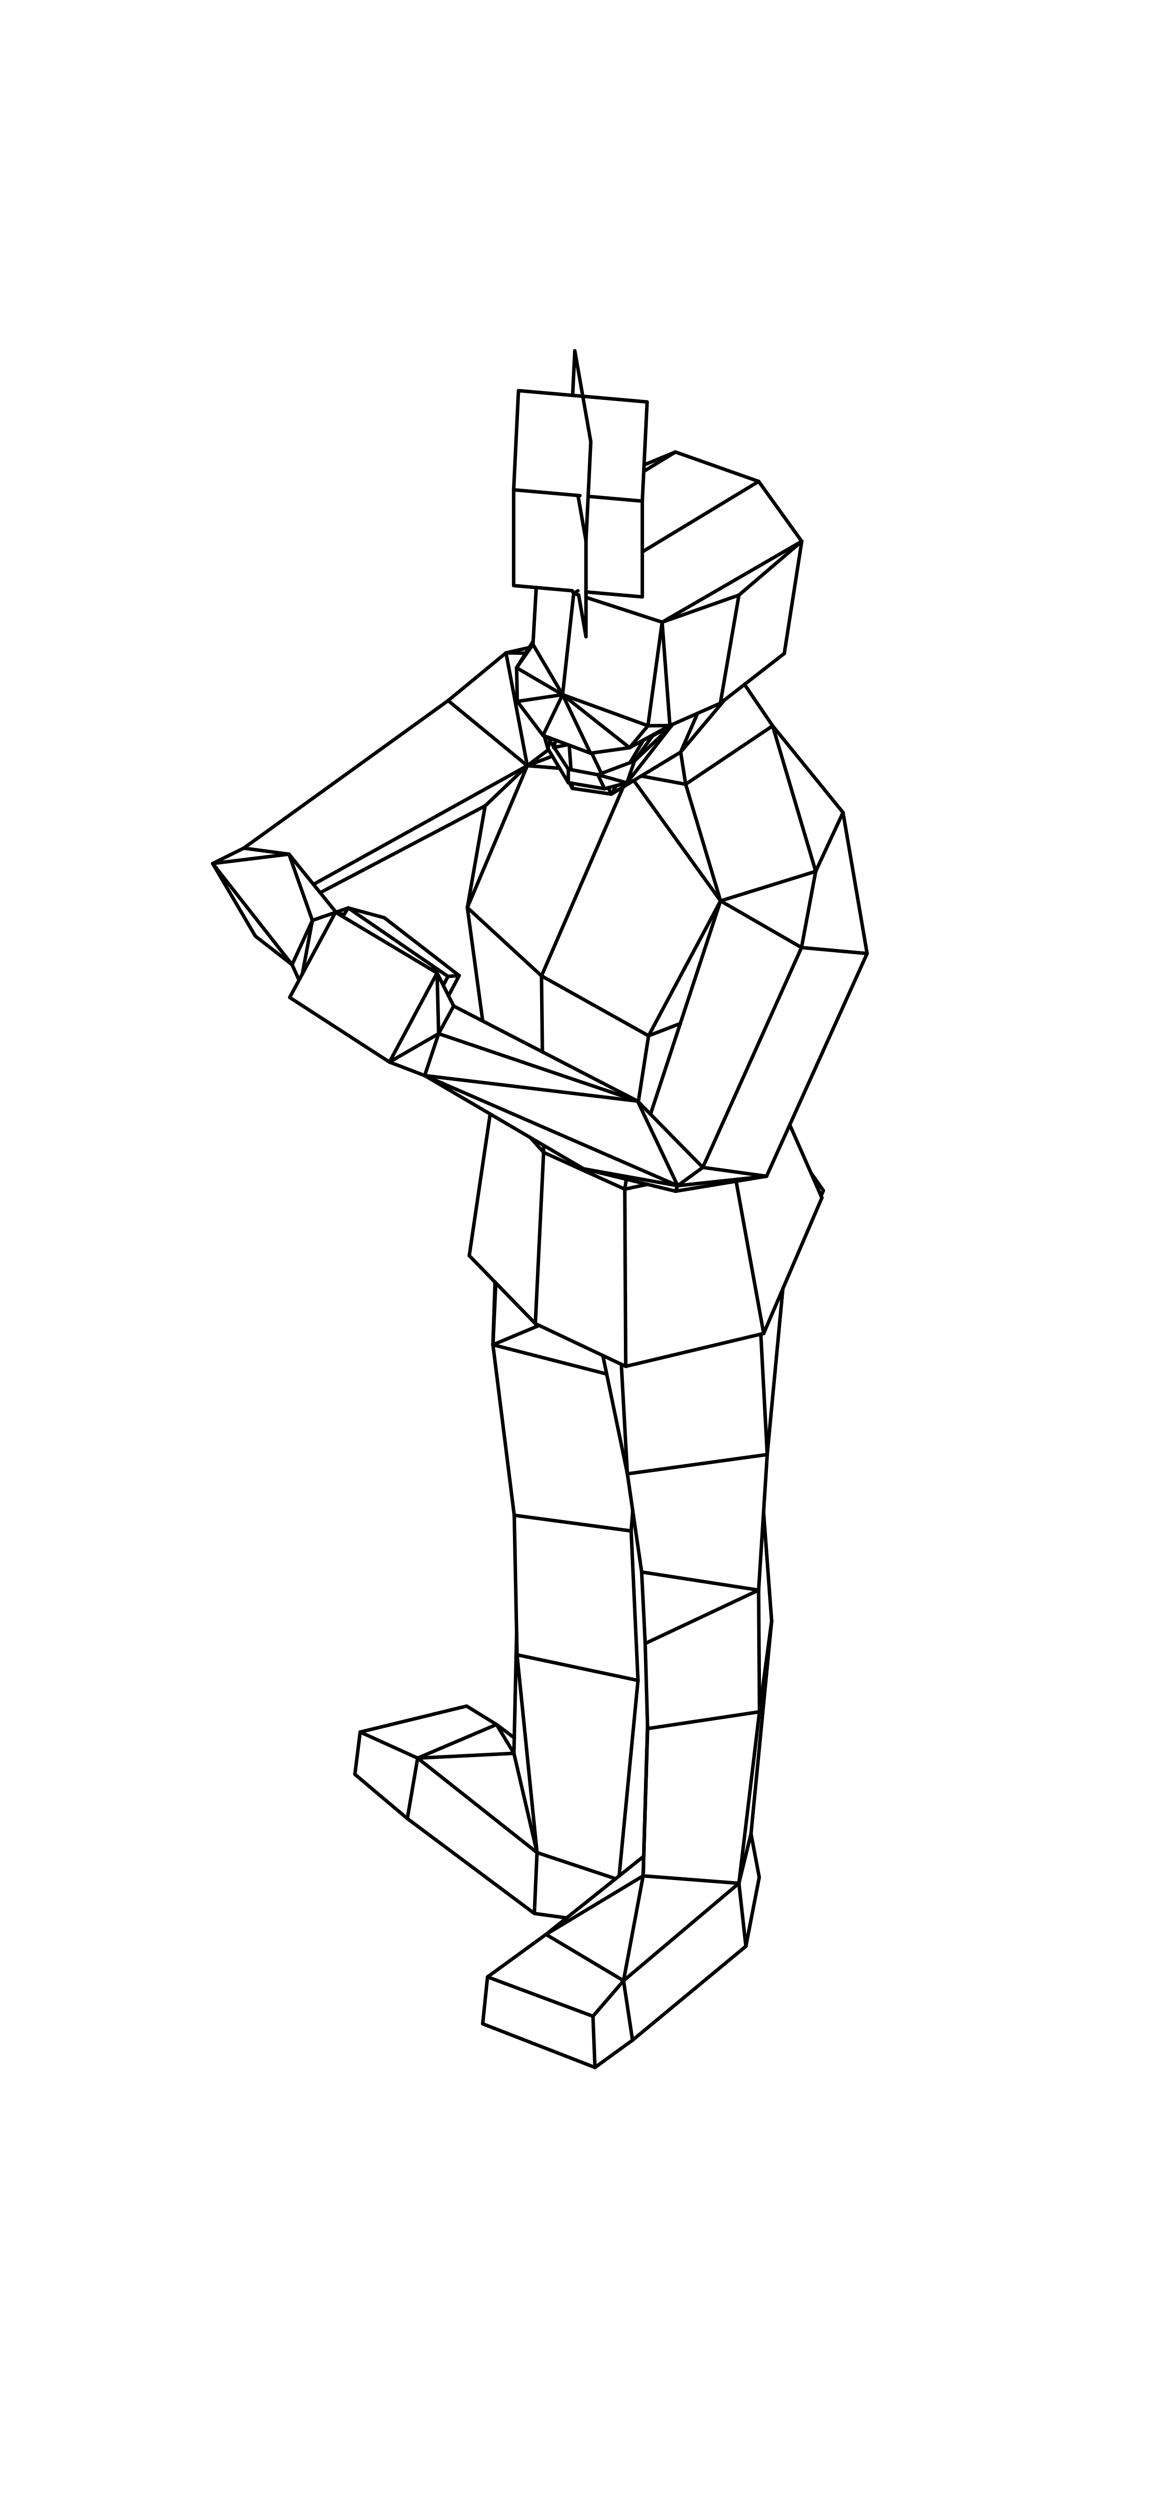 <?xml version='1.0' encoding='ascii'?>
<svg xmlns="http://www.w3.org/2000/svg" version="1.1" width="1001" height="2138">
    <g id="View Layer_LineSet" xmlns:inkscape="http://www.inkscape.org/namespaces/inkscape" inkscape:groupmode="lineset" inkscape:label="View Layer_LineSet">
        <g xmlns:inkscape="http://www.inkscape.org/namespaces/inkscape" inkscape:groupmode="layer" id="strokes" inkscape:label="strokes">
            <path fill="none" stroke-width="3.0" stroke-linecap="round" stroke-opacity="1.0" stroke="rgb(0, 0, 0)" stroke-linejoin="round" d=" M 522.997, 679.183 527.320, 671.918 " />
            <path fill="none" stroke-width="3.0" stroke-linecap="round" stroke-opacity="1.0" stroke="rgb(0, 0, 0)" stroke-linejoin="round" d=" M 550.389, 633.151 550.156, 633.154 " />
            <path fill="none" stroke-width="3.0" stroke-linecap="round" stroke-opacity="1.0" stroke="rgb(0, 0, 0)" stroke-linejoin="round" d=" M 475.395, 633.016 474.199, 637.377 473.810, 638.797 473.686, 639.249 474.058, 639.177 474.414, 639.109 476.657, 638.675 485.794, 636.911 " />
            <path fill="none" stroke-width="3.0" stroke-linecap="round" stroke-opacity="1.0" stroke="rgb(0, 0, 0)" stroke-linejoin="round" d=" M 489.676, 674.273 489.362, 669.918 " />
            <path fill="none" stroke-width="3.0" stroke-linecap="round" stroke-opacity="1.0" stroke="rgb(0, 0, 0)" stroke-linejoin="round" d=" M 421.737, 1150.127 431.423, 1152.616 441.108, 1155.104 450.794, 1157.592 460.479, 1160.081 470.165, 1162.569 479.850, 1165.057 489.536, 1167.545 499.221, 1170.034 508.907, 1172.522 519.045, 1175.127 " />
            <path fill="none" stroke-width="3.0" stroke-linecap="round" stroke-opacity="1.0" stroke="rgb(0, 0, 0)" stroke-linejoin="round" d=" M 515.768, 1159.335 517.800, 1169.127 519.045, 1175.127 521.077, 1184.918 523.110, 1194.709 525.142, 1204.501 527.174, 1214.292 529.206, 1224.083 531.238, 1233.875 533.357, 1244.087 533.920, 1246.800 535.952, 1256.591 536.764, 1260.504 537.019, 1262.257 537.953, 1268.675 539.392, 1278.571 540.831, 1288.467 541.358, 1292.089 542.797, 1301.985 544.236, 1311.881 545.675, 1321.776 547.115, 1331.672 548.554, 1341.568 548.975, 1344.469 549.469, 1354.456 549.963, 1364.444 550.457, 1374.432 550.951, 1384.420 551.444, 1394.408 551.938, 1404.395 551.997, 1405.595 552.283, 1415.591 552.568, 1425.587 552.853, 1435.583 553.138, 1445.579 553.423, 1455.575 553.708, 1465.570 553.999, 1475.799 554.073, 1478.381 " />
            <path fill="none" stroke-width="3.0" stroke-linecap="round" stroke-opacity="1.0" stroke="rgb(0, 0, 0)" stroke-linejoin="round" d=" M 541.155, 1744.878 539.663, 1734.990 538.171, 1725.102 536.679, 1715.214 535.186, 1705.326 533.694, 1695.438 533.478, 1694.007 " />
            <path fill="none" stroke-width="3.0" stroke-linecap="round" stroke-opacity="1.0" stroke="rgb(0, 0, 0)" stroke-linejoin="round" d=" M 533.478, 1694.007 526.954, 1701.586 520.430, 1709.165 513.906, 1716.743 507.302, 1724.415 " />
            <path fill="none" stroke-width="3.0" stroke-linecap="round" stroke-opacity="1.0" stroke="rgb(0, 0, 0)" stroke-linejoin="round" d=" M 417.104, 1690.785 426.474, 1694.279 435.844, 1697.772 445.214, 1701.266 454.584, 1704.759 463.954, 1708.253 473.324, 1711.746 482.693, 1715.240 492.063, 1718.733 501.433, 1722.227 507.302, 1724.415 507.696, 1734.407 508.090, 1744.400 508.483, 1754.392 508.877, 1764.384 509.027, 1768.185 " />
            <path fill="none" stroke-width="3.0" stroke-linecap="round" stroke-opacity="1.0" stroke="rgb(0, 0, 0)" stroke-linejoin="round" d=" M 550.727, 1587.608 542.915, 1593.851 535.103, 1600.094 529.713, 1604.403 529.257, 1604.767 529.015, 1604.960 529.005, 1604.968 526.713, 1606.800 518.901, 1613.044 511.090, 1619.287 503.278, 1625.530 495.466, 1631.774 487.655, 1638.017 484.795, 1640.302 476.983, 1646.546 469.172, 1652.789 467.135, 1654.417 459.047, 1660.296 450.958, 1666.176 442.869, 1672.056 434.780, 1677.936 426.692, 1683.816 418.603, 1689.696 417.104, 1690.785 416.079, 1700.732 415.053, 1710.680 414.027, 1720.627 412.970, 1730.883 422.292, 1734.503 431.614, 1738.123 440.935, 1741.743 450.257, 1745.363 459.579, 1748.983 468.901, 1752.603 478.223, 1756.223 487.544, 1759.843 496.866, 1763.463 506.188, 1767.083 509.027, 1768.185 517.121, 1762.313 525.216, 1756.441 533.310, 1750.569 541.155, 1744.878 548.856, 1738.499 556.557, 1732.119 564.258, 1725.740 571.959, 1719.360 579.659, 1712.981 587.360, 1706.602 595.061, 1700.222 602.762, 1693.843 610.463, 1687.463 618.163, 1681.084 625.864, 1674.704 633.565, 1668.325 638.142, 1664.534 640.044, 1654.716 641.946, 1644.899 643.848, 1635.081 645.751, 1625.264 647.653, 1615.447 649.569, 1605.557 647.715, 1595.730 645.860, 1585.904 644.005, 1576.077 642.526, 1568.238 643.492, 1558.285 644.458, 1548.332 645.424, 1538.378 646.390, 1528.425 647.356, 1518.472 648.322, 1508.519 649.288, 1498.566 650.255, 1488.612 651.221, 1478.659 652.187, 1468.706 653.153, 1458.753 654.119, 1448.799 655.085, 1438.846 656.051, 1428.893 657.017, 1418.940 657.983, 1408.987 658.949, 1399.033 659.915, 1389.080 660.185, 1386.306 659.445, 1376.333 658.705, 1366.360 657.966, 1356.388 657.226, 1346.415 656.487, 1336.443 655.747, 1326.470 655.007, 1316.497 654.268, 1306.525 653.528, 1296.552 653.279, 1293.195 " />
            <path fill="none" stroke-width="3.0" stroke-linecap="round" stroke-opacity="1.0" stroke="rgb(0, 0, 0)" stroke-linejoin="round" d=" M 550.389, 633.151 552.991, 631.596 " />
            <path fill="none" stroke-width="3.0" stroke-linecap="round" stroke-opacity="1.0" stroke="rgb(0, 0, 0)" stroke-linejoin="round" d=" M 550.389, 633.151 550.285, 633.083 " />
            <path fill="none" stroke-width="3.0" stroke-linecap="round" stroke-opacity="1.0" stroke="rgb(0, 0, 0)" stroke-linejoin="round" d=" M 517.213, 674.583 512.909, 665.556 511.507, 662.615 " />
            <path fill="none" stroke-width="3.0" stroke-linecap="round" stroke-opacity="1.0" stroke="rgb(0, 0, 0)" stroke-linejoin="round" d=" M 559.001, 628.294 558.355, 629.252 552.514, 637.369 551.648, 638.573 545.808, 646.690 542.827, 650.834 539.013, 652.268 536.953, 653.043 535.175, 653.712 535.057, 653.756 525.698, 657.277 525.279, 657.434 517.974, 660.182 514.545, 661.472 511.507, 662.615 504.860, 661.363 496.592, 659.806 488.523, 658.286 486.227, 657.854 486.093, 657.648 480.634, 649.270 477.700, 644.766 475.204, 640.935 474.306, 639.557 474.058, 639.177 " />
            <path fill="none" stroke-width="3.0" stroke-linecap="round" stroke-opacity="1.0" stroke="rgb(0, 0, 0)" stroke-linejoin="round" d=" M 486.227, 657.854 486.227, 667.921 486.227, 669.393 " />
            <path fill="none" stroke-width="3.0" stroke-linecap="round" stroke-opacity="1.0" stroke="rgb(0, 0, 0)" stroke-linejoin="round" d=" M 465.598, 629.347 468.346, 638.962 468.728, 640.299 469.235, 641.142 472.585, 646.712 477.739, 655.281 478.815, 657.070 483.338, 664.590 486.227, 669.393 487.106, 669.540 489.362, 669.918 493.904, 670.679 503.766, 672.331 513.629, 673.983 517.213, 674.583 520.401, 673.742 526.249, 672.200 527.320, 671.918 534.542, 670.014 536.395, 669.526 540.183, 664.664 541.885, 662.480 545.551, 657.775 551.698, 649.887 557.844, 641.999 559.571, 639.782 565.717, 631.894 571.864, 624.006 574.244, 620.952 575.601, 619.437 " />
            <path fill="none" stroke-width="3.0" stroke-linecap="round" stroke-opacity="1.0" stroke="rgb(0, 0, 0)" stroke-linejoin="round" d=" M 363.343, 919.892 372.513, 923.882 381.683, 927.871 390.852, 931.861 400.022, 935.851 409.191, 939.841 418.361, 943.830 420.540, 944.778 422.994, 945.846 432.164, 949.836 441.333, 953.826 450.503, 957.816 459.672, 961.805 463.683, 963.550 472.853, 967.540 482.022, 971.530 491.192, 975.520 500.362, 979.509 509.531, 983.499 518.701, 987.489 527.870, 991.479 537.040, 995.469 546.210, 999.458 555.379, 1003.448 564.549, 1007.438 573.719, 1011.428 579.776, 1014.063 589.720, 1013.006 599.664, 1011.949 609.608, 1010.891 619.552, 1009.834 629.496, 1008.777 639.440, 1007.720 649.384, 1006.663 655.834, 1005.977 " />
            <path fill="none" stroke-width="3.0" stroke-linecap="round" stroke-opacity="1.0" stroke="rgb(0, 0, 0)" stroke-linejoin="round" d=" M 579.776, 1014.063 575.495, 1005.026 571.214, 995.989 569.332, 992.015 565.051, 982.977 560.770, 973.940 556.489, 964.903 554.204, 960.081 549.923, 951.043 549.751, 950.679 549.500, 950.149 545.507, 941.721 " />
            <path fill="none" stroke-width="3.0" stroke-linecap="round" stroke-opacity="1.0" stroke="rgb(0, 0, 0)" stroke-linejoin="round" d=" M 545.507, 941.721 537.871, 940.806 537.628, 940.777 527.699, 939.587 523.937, 939.136 514.008, 937.947 504.079, 936.757 494.151, 935.567 491.332, 935.229 481.403, 934.039 471.474, 932.850 461.545, 931.660 451.616, 930.470 441.687, 929.280 431.758, 928.090 421.829, 926.900 420.234, 926.709 410.305, 925.519 400.376, 924.330 390.447, 923.140 380.518, 921.950 370.589, 920.760 363.343, 919.892 " />
            <path fill="none" stroke-width="3.0" stroke-linecap="round" stroke-opacity="1.0" stroke="rgb(0, 0, 0)" stroke-linejoin="round" d=" M 545.507, 941.721 536.036, 938.513 534.273, 937.916 534.020, 937.830 530.284, 936.565 520.813, 933.357 516.431, 931.872 506.960, 928.664 497.488, 925.456 488.017, 922.248 478.545, 919.040 469.074, 915.831 459.603, 912.623 450.131, 909.415 440.660, 906.207 431.188, 902.999 421.717, 899.790 416.340, 897.969 406.868, 894.761 397.397, 891.553 387.926, 888.344 378.454, 885.136 375.270, 884.058 " />
            <path fill="none" stroke-width="3.0" stroke-linecap="round" stroke-opacity="1.0" stroke="rgb(0, 0, 0)" stroke-linejoin="round" d=" M 375.270, 884.058 372.112, 893.546 368.954, 903.034 365.796, 912.523 363.343, 919.892 " />
            <path fill="none" stroke-width="3.0" stroke-linecap="round" stroke-opacity="1.0" stroke="rgb(0, 0, 0)" stroke-linejoin="round" d=" M 487.106, 669.540 489.676, 674.273 499.570, 675.731 509.463, 677.189 519.356, 678.646 522.997, 679.183 526.566, 677.021 533.264, 672.965 541.818, 667.786 542.246, 667.527 548.549, 663.710 553.325, 660.818 561.879, 655.638 570.433, 650.459 578.987, 645.279 582.326, 643.257 588.765, 635.606 595.205, 627.955 601.644, 620.304 604.203, 617.265 610.642, 609.614 617.081, 601.963 619.816, 598.714 " />
            <path fill="none" stroke-width="3.0" stroke-linecap="round" stroke-opacity="1.0" stroke="rgb(0, 0, 0)" stroke-linejoin="round" d=" M 582.326, 643.257 583.873, 653.136 585.421, 663.016 586.631, 670.742 " />
            <path fill="none" stroke-width="3.0" stroke-linecap="round" stroke-opacity="1.0" stroke="rgb(0, 0, 0)" stroke-linejoin="round" d=" M 548.549, 663.710 558.382, 665.526 568.216, 667.342 578.050, 669.158 586.631, 670.742 594.934, 665.168 603.236, 659.594 611.538, 654.020 619.841, 648.445 628.143, 642.871 636.445, 637.297 644.747, 631.723 653.050, 626.149 661.037, 620.786 " />
            <path fill="none" stroke-width="3.0" stroke-linecap="round" stroke-opacity="1.0" stroke="rgb(0, 0, 0)" stroke-linejoin="round" d=" M 293.182, 782.018 287.611, 780.372 287.209, 780.253 287.054, 780.207 286.988, 780.330 284.786, 784.424 283.666, 786.506 282.862, 788.001 280.913, 791.625 280.296, 792.773 278.422, 796.257 273.685, 805.064 268.949, 813.871 264.212, 822.678 259.630, 831.198 258.681, 832.962 255.843, 838.240 251.106, 847.047 247.854, 853.095 256.249, 858.527 264.645, 863.960 273.041, 869.393 281.436, 874.825 289.832, 880.258 298.228, 885.690 306.623, 891.123 315.019, 896.556 323.415, 901.988 331.810, 907.421 333.207, 908.324 342.543, 911.908 351.879, 915.491 361.215, 919.075 363.343, 919.892 371.969, 924.951 380.595, 930.011 389.220, 935.070 397.846, 940.129 406.472, 945.189 415.097, 950.248 419.363, 952.750 422.230, 954.432 426.285, 956.810 429.503, 958.698 438.129, 963.758 446.755, 968.817 448.361, 969.759 453.710, 972.896 456.407, 974.478 465.017, 979.529 473.643, 984.588 482.269, 989.648 487.641, 992.799 493.904, 996.472 499.331, 999.656 509.048, 1002.019 518.764, 1004.383 528.481, 1006.747 535.854, 1008.541 540.418, 1009.651 545.901, 1010.985 553.819, 1012.911 563.536, 1015.275 571.937, 1017.319 577.976, 1018.788 587.843, 1017.164 597.711, 1015.541 605.790, 1014.211 610.300, 1013.469 620.167, 1011.845 627.158, 1010.695 629.797, 1010.261 639.665, 1008.637 649.532, 1007.014 655.834, 1005.977 659.949, 996.863 662.097, 992.106 662.854, 990.429 666.970, 981.315 670.130, 974.317 670.287, 973.969 674.402, 964.856 675.697, 961.987 679.812, 952.873 683.928, 943.760 688.043, 934.646 692.159, 925.532 696.274, 916.418 700.389, 907.304 704.505, 898.190 708.620, 889.076 712.735, 879.962 716.851, 870.848 720.966, 861.734 725.082, 852.620 729.197, 843.506 733.312, 834.392 737.428, 825.278 741.846, 815.494 740.163, 805.636 738.479, 795.779 736.796, 785.922 735.113, 776.065 733.429, 766.207 731.746, 756.350 730.063, 746.493 728.379, 736.635 726.696, 726.778 725.013, 716.921 723.329, 707.063 721.646, 697.206 721.250, 694.891 714.944, 687.130 708.638, 679.369 702.332, 671.608 696.026, 663.847 689.720, 656.086 683.414, 648.325 677.108, 640.564 670.802, 632.803 664.495, 625.042 661.037, 620.786 655.417, 612.515 649.797, 604.243 644.177, 595.972 638.557, 587.700 636.972, 585.367 " />
            <path fill="none" stroke-width="3.0" stroke-linecap="round" stroke-opacity="1.0" stroke="rgb(0, 0, 0)" stroke-linejoin="round" d=" M 451.135, 654.870 447.242, 664.081 443.349, 673.293 439.456, 682.504 435.563, 691.715 431.671, 700.926 427.778, 710.137 423.885, 719.349 419.992, 728.560 416.099, 737.771 412.207, 746.982 408.314, 756.193 404.421, 765.405 400.528, 774.616 399.844, 776.234 " />
            <path fill="none" stroke-width="3.0" stroke-linecap="round" stroke-opacity="1.0" stroke="rgb(0, 0, 0)" stroke-linejoin="round" d=" M 399.844, 776.234 407.201, 783.007 414.558, 789.781 421.915, 796.554 429.272, 803.327 436.629, 810.100 443.985, 816.874 451.342, 823.647 458.699, 830.420 463.288, 834.645 " />
            <path fill="none" stroke-width="3.0" stroke-linecap="round" stroke-opacity="1.0" stroke="rgb(0, 0, 0)" stroke-linejoin="round" d=" M 463.288, 834.645 467.260, 825.468 471.232, 816.291 475.204, 807.114 479.176, 797.936 483.148, 788.759 487.120, 779.582 491.092, 770.404 495.064, 761.227 499.036, 752.050 503.008, 742.872 506.980, 733.695 510.952, 724.518 514.924, 715.340 518.896, 706.163 522.868, 696.986 526.840, 687.808 530.812, 678.631 533.264, 672.965 " />
            <path fill="none" stroke-width="3.0" stroke-linecap="round" stroke-opacity="1.0" stroke="rgb(0, 0, 0)" stroke-linejoin="round" d=" M 452.724, 553.849 442.976, 556.080 433.228, 558.310 432.906, 558.384 425.190, 564.744 417.474, 571.104 409.757, 577.465 402.041, 583.826 394.324, 590.186 386.608, 596.547 383.387, 599.201 375.278, 605.053 367.170, 610.905 359.061, 616.757 350.952, 622.609 342.843, 628.462 334.734, 634.314 326.626, 640.166 318.517, 646.018 310.408, 651.870 302.299, 657.722 294.190, 663.574 286.081, 669.426 277.973, 675.278 269.864, 681.131 261.755, 686.983 253.646, 692.835 245.537, 698.687 237.429, 704.539 229.320, 710.391 221.211, 716.243 213.102, 722.095 208.522, 725.401 " />
            <path fill="none" stroke-width="3.0" stroke-linecap="round" stroke-opacity="1.0" stroke="rgb(0, 0, 0)" stroke-linejoin="round" d=" M 499.331, 999.656 509.174, 1001.418 519.018, 1003.181 528.861, 1004.944 538.704, 1006.707 548.548, 1008.470 558.391, 1010.233 568.234, 1011.996 578.078, 1013.759 579.776, 1014.063 " />
            <path fill="none" stroke-width="3.0" stroke-linecap="round" stroke-opacity="1.0" stroke="rgb(0, 0, 0)" stroke-linejoin="round" d=" M 601.297, 998.441 594.284, 991.312 590.322, 987.283 589.493, 986.441 582.481, 979.311 578.918, 975.689 577.220, 973.963 571.139, 967.780 569.982, 966.604 564.162, 960.687 561.909, 958.396 556.547, 952.946 549.535, 945.816 546.121, 942.345 545.507, 941.721 538.105, 937.896 533.223, 935.374 527.298, 932.312 527.208, 932.266 525.495, 931.381 525.010, 931.130 524.387, 930.808 515.503, 926.218 506.619, 921.627 497.735, 917.037 488.851, 912.446 479.967, 907.856 471.083, 903.265 464.064, 899.639 455.180, 895.048 446.296, 890.458 443.963, 889.252 441.051, 887.747 432.167, 883.157 423.283, 878.566 414.399, 873.976 412.990, 873.248 404.106, 868.658 395.222, 864.067 388.103, 860.389 383.737, 851.676 379.225, 842.674 374.745, 833.733 373.953, 832.153 370.395, 826.805 " />
            <path fill="none" stroke-width="3.0" stroke-linecap="round" stroke-opacity="1.0" stroke="rgb(0, 0, 0)" stroke-linejoin="round" d=" M 388.103, 860.389 383.337, 869.180 378.571, 877.971 375.270, 884.058 " />
            <path fill="none" stroke-width="3.0" stroke-linecap="round" stroke-opacity="1.0" stroke="rgb(0, 0, 0)" stroke-linejoin="round" d=" M 247.242, 730.526 237.316, 731.742 227.390, 732.957 217.465, 734.173 214.031, 734.594 204.105, 735.809 194.179, 737.025 184.253, 738.241 181.976, 738.520 " />
            <path fill="none" stroke-width="3.0" stroke-linecap="round" stroke-opacity="1.0" stroke="rgb(0, 0, 0)" stroke-linejoin="round" d=" M 181.976, 738.520 188.152, 746.385 194.328, 754.250 200.503, 762.115 206.679, 769.980 212.855, 777.845 219.031, 785.711 224.222, 792.322 225.640, 794.129 231.816, 801.994 237.992, 809.859 244.168, 817.724 249.898, 825.022 " />
            <path fill="none" stroke-width="3.0" stroke-linecap="round" stroke-opacity="1.0" stroke="rgb(0, 0, 0)" stroke-linejoin="round" d=" M 249.898, 825.022 254.066, 815.932 258.234, 806.842 262.401, 797.752 266.569, 788.662 267.251, 787.173 " />
            <path fill="none" stroke-width="3.0" stroke-linecap="round" stroke-opacity="1.0" stroke="rgb(0, 0, 0)" stroke-linejoin="round" d=" M 286.988, 780.330 279.015, 783.094 269.567, 786.370 267.251, 787.173 263.921, 777.744 261.237, 770.147 257.907, 760.718 254.576, 751.289 251.246, 741.860 247.915, 732.431 247.242, 730.526 " />
            <path fill="none" stroke-width="3.0" stroke-linecap="round" stroke-opacity="1.0" stroke="rgb(0, 0, 0)" stroke-linejoin="round" d=" M 273.925, 763.473 282.776, 758.818 291.626, 754.163 300.476, 749.507 309.327, 744.852 318.177, 740.197 327.027, 735.541 335.878, 730.886 344.728, 726.231 353.578, 721.576 362.429, 716.920 371.279, 712.265 380.129, 707.610 388.979, 702.954 397.830, 698.299 406.680, 693.644 415.078, 689.226 422.318, 682.328 429.558, 675.429 436.798, 668.531 444.037, 661.633 451.135, 654.870 " />
            <path fill="none" stroke-width="3.0" stroke-linecap="round" stroke-opacity="1.0" stroke="rgb(0, 0, 0)" stroke-linejoin="round" d=" M 469.235, 641.142 461.267, 647.185 453.300, 653.228 451.135, 654.870 442.390, 659.722 433.646, 664.573 424.902, 669.425 416.157, 674.276 407.413, 679.128 398.669, 683.980 389.925, 688.831 381.180, 693.683 372.436, 698.534 363.692, 703.386 354.948, 708.237 346.203, 713.089 337.459, 717.941 328.715, 722.792 319.970, 727.644 311.226, 732.495 302.482, 737.347 293.738, 742.198 284.993, 747.050 276.249, 751.901 268.180, 756.379 " />
            <path fill="none" stroke-width="3.0" stroke-linecap="round" stroke-opacity="1.0" stroke="rgb(0, 0, 0)" stroke-linejoin="round" d=" M 442.371, 1415.273 442.168, 1405.275 441.990, 1396.498 441.787, 1386.500 441.584, 1376.502 441.382, 1366.504 441.179, 1356.506 440.976, 1346.508 440.773, 1336.510 440.571, 1326.512 440.368, 1316.514 440.165, 1306.517 439.951, 1295.933 438.711, 1286.010 437.472, 1276.087 436.232, 1266.164 434.993, 1256.241 433.753, 1246.319 432.514, 1236.396 431.274, 1226.473 430.035, 1216.550 428.795, 1206.627 427.556, 1196.704 426.316, 1186.781 425.077, 1176.858 423.837, 1166.935 422.598, 1157.013 421.737, 1150.127 422.201, 1140.138 422.664, 1130.149 423.127, 1120.160 423.591, 1110.170 424.054, 1100.181 424.189, 1097.255 " />
            <path fill="none" stroke-width="3.0" stroke-linecap="round" stroke-opacity="1.0" stroke="rgb(0, 0, 0)" stroke-linejoin="round" d=" M 558.355, 629.252 567.218, 624.622 574.244, 620.952 566.998, 627.843 559.753, 634.735 555.155, 639.108 547.909, 646.000 542.827, 650.834 539.573, 660.290 536.395, 669.526 " />
            <path fill="none" stroke-width="3.0" stroke-linecap="round" stroke-opacity="1.0" stroke="rgb(0, 0, 0)" stroke-linejoin="round" d=" M 451.135, 654.870 443.408, 648.521 435.682, 642.173 427.956, 635.824 420.230, 629.475 412.504, 623.127 404.778, 616.778 397.051, 610.429 389.325, 604.080 383.387, 599.201 " />
            <path fill="none" stroke-width="3.0" stroke-linecap="round" stroke-opacity="1.0" stroke="rgb(0, 0, 0)" stroke-linejoin="round" d=" M 601.297, 998.441 593.204, 1004.316 585.111, 1010.190 579.776, 1014.063 577.976, 1018.788 " />
            <path fill="none" stroke-width="3.0" stroke-linecap="round" stroke-opacity="1.0" stroke="rgb(0, 0, 0)" stroke-linejoin="round" d=" M 655.834, 1005.977 645.928, 1004.608 636.022, 1003.239 626.116, 1001.870 616.210, 1000.502 606.304, 999.133 601.297, 998.441 605.393, 989.319 609.490, 980.196 613.586, 971.074 617.682, 961.951 618.372, 960.416 622.468, 951.294 623.521, 948.949 627.617, 939.827 631.714, 930.705 635.810, 921.582 639.907, 912.460 644.003, 903.337 648.099, 894.215 652.196, 885.092 656.292, 875.970 660.389, 866.847 664.485, 857.725 668.582, 848.602 672.678, 839.480 676.774, 830.358 680.871, 821.235 684.745, 812.608 685.738, 810.396 687.568, 800.565 689.399, 790.734 691.229, 780.903 693.059, 771.072 694.890, 761.241 696.720, 751.410 697.871, 745.230 " />
            <path fill="none" stroke-width="3.0" stroke-linecap="round" stroke-opacity="1.0" stroke="rgb(0, 0, 0)" stroke-linejoin="round" d=" M 616.467, 770.479 625.132, 775.472 633.796, 780.465 642.460, 785.458 651.125, 790.451 659.789, 795.444 668.454, 800.436 677.118, 805.429 685.738, 810.396 686.966, 810.508 696.925, 811.413 704.813, 812.129 714.772, 813.034 724.731, 813.939 734.690, 814.844 741.846, 815.494 " />
            <path fill="none" stroke-width="3.0" stroke-linecap="round" stroke-opacity="1.0" stroke="rgb(0, 0, 0)" stroke-linejoin="round" d=" M 697.871, 745.230 688.320, 748.193 678.769, 751.155 669.217, 754.118 659.666, 757.080 650.115, 760.043 640.564, 763.005 631.013, 765.968 621.462, 768.930 616.467, 770.479 " />
            <path fill="none" stroke-width="3.0" stroke-linecap="round" stroke-opacity="1.0" stroke="rgb(0, 0, 0)" stroke-linejoin="round" d=" M 333.207, 908.324 341.869, 903.327 343.332, 902.483 351.994, 897.486 360.656, 892.489 363.047, 891.110 371.709, 886.113 375.270, 884.058 375.017, 874.061 374.877, 868.562 374.623, 858.565 374.369, 848.569 374.116, 838.572 373.953, 832.153 365.369, 827.022 356.786, 821.891 348.202, 816.760 339.619, 811.629 331.036, 806.498 322.452, 801.367 313.869, 796.237 305.286, 791.106 296.702, 785.975 287.876, 780.698 287.159, 780.270 287.054, 780.207 " />
            <path fill="none" stroke-width="3.0" stroke-linecap="round" stroke-opacity="1.0" stroke="rgb(0, 0, 0)" stroke-linejoin="round" d=" M 373.953, 832.153 369.236, 840.970 364.519, 849.788 359.802, 858.606 355.086, 867.424 350.369, 876.241 345.652, 885.059 340.935, 893.877 338.262, 898.874 333.545, 907.692 333.207, 908.324 " />
            <path fill="none" stroke-width="3.0" stroke-linecap="round" stroke-opacity="1.0" stroke="rgb(0, 0, 0)" stroke-linejoin="round" d=" M 632.186, 508.973 632.164, 509.098 630.471, 518.954 628.778, 528.809 627.085, 538.665 625.392, 548.521 623.699, 558.376 622.005, 568.232 620.312, 578.088 618.619, 587.943 616.926, 597.801 616.299, 601.450 " />
            <path fill="none" stroke-width="3.0" stroke-linecap="round" stroke-opacity="1.0" stroke="rgb(0, 0, 0)" stroke-linejoin="round" d=" M 456.144, 548.354 452.724, 553.849 449.761, 558.610 444.476, 567.099 441.971, 571.123 442.178, 581.121 442.302, 587.089 442.509, 597.087 442.567, 599.884 444.756, 602.776 450.791, 610.749 456.826, 618.723 462.861, 626.696 464.579, 628.965 465.598, 629.347 468.900, 630.583 469.608, 630.849 470.376, 631.136 475.395, 633.016 475.590, 633.089 475.841, 633.183 478.444, 634.158 479.344, 634.495 483.181, 635.932 485.794, 636.911 487.015, 637.368 492.121, 639.281 501.486, 642.788 505.221, 644.188 506.228, 644.046 513.477, 643.025 523.311, 641.640 528.997, 640.839 530.094, 640.685 535.229, 639.961 538.643, 639.480 542.764, 637.216 550.156, 633.154 550.285, 633.083 550.407, 633.016 552.991, 631.596 559.001, 628.294 567.765, 623.478 573.143, 620.523 575.601, 619.437 584.747, 615.395 593.894, 611.352 596.797, 610.069 599.929, 608.685 609.075, 604.643 613.058, 602.883 616.299, 601.450 619.816, 598.714 621.176, 597.656 626.930, 593.179 634.823, 587.039 636.972, 585.367 644.865, 579.227 652.757, 573.086 660.650, 566.946 668.543, 560.805 671.006, 558.889 " />
            <path fill="none" stroke-width="3.0" stroke-linecap="round" stroke-opacity="1.0" stroke="rgb(0, 0, 0)" stroke-linejoin="round" d=" M 671.006, 558.889 672.544, 549.008 674.082, 539.127 675.620, 529.246 677.157, 519.365 678.695, 509.484 680.233, 499.603 681.771, 489.722 683.309, 479.841 684.847, 469.960 685.932, 462.985 680.094, 454.866 674.256, 446.747 668.418, 438.628 662.580, 430.509 656.742, 422.390 650.904, 414.271 649.086, 411.743 639.658, 408.411 630.229, 405.079 620.801, 401.746 611.372, 398.414 601.944, 395.082 592.516, 391.750 583.087, 388.417 577.869, 386.573 568.620, 390.375 559.371, 394.177 551.034, 397.605 " />
            <path fill="none" stroke-width="3.0" stroke-linecap="round" stroke-opacity="1.0" stroke="rgb(0, 0, 0)" stroke-linejoin="round" d=" M 685.932, 462.985 678.334, 469.486 670.736, 475.988 663.138, 482.489 655.468, 489.051 647.870, 495.552 640.272, 502.054 632.674, 508.555 632.186, 508.973 632.000, 509.038 622.568, 512.360 613.136, 515.683 603.704, 519.005 594.273, 522.328 584.841, 525.650 575.409, 528.973 566.492, 532.114 556.983, 529.018 547.474, 525.923 537.965, 522.828 528.457, 519.732 518.948, 516.637 509.439, 513.542 507.355, 512.863 501.333, 510.903 " />
            <path fill="none" stroke-width="3.0" stroke-linecap="round" stroke-opacity="1.0" stroke="rgb(0, 0, 0)" stroke-linejoin="round" d=" M 439.980, 1486.267 431.975, 1480.273 424.779, 1474.883 416.267, 1469.636 407.754, 1464.389 399.232, 1459.136 389.517, 1461.505 379.802, 1463.875 370.086, 1466.244 360.371, 1468.613 350.656, 1470.983 340.941, 1473.352 331.225, 1475.721 321.510, 1478.091 311.795, 1480.460 308.147, 1481.350 306.906, 1491.273 305.665, 1501.195 304.424, 1511.118 303.629, 1517.475 311.273, 1523.923 318.916, 1530.371 326.559, 1536.820 334.203, 1543.268 341.846, 1549.716 348.498, 1555.327 356.509, 1561.312 364.521, 1567.297 372.532, 1573.281 380.544, 1579.266 388.555, 1585.251 396.567, 1591.235 404.578, 1597.220 412.590, 1603.204 420.601, 1609.189 428.613, 1615.174 436.624, 1621.158 444.636, 1627.143 452.647, 1633.128 457.182, 1636.515 467.089, 1637.874 476.996, 1639.233 484.795, 1640.302 " />
            <path fill="none" stroke-width="3.0" stroke-linecap="round" stroke-opacity="1.0" stroke="rgb(0, 0, 0)" stroke-linejoin="round" d=" M 267.251, 787.173 265.412, 797.003 263.572, 806.832 261.732, 816.661 259.893, 826.491 258.681, 832.962 " />
            <path fill="none" stroke-width="3.0" stroke-linecap="round" stroke-opacity="1.0" stroke="rgb(0, 0, 0)" stroke-linejoin="round" d=" M 383.737, 851.676 388.383, 842.821 392.805, 834.393 384.893, 828.277 376.981, 822.161 369.069, 816.045 361.157, 809.929 353.245, 803.814 345.334, 797.698 337.422, 791.582 329.510, 785.466 328.769, 784.894 319.117, 782.278 309.466, 779.662 299.814, 777.046 297.929, 776.536 288.481, 779.812 287.448, 780.170 287.209, 780.253 " />
            <path fill="none" stroke-width="3.0" stroke-linecap="round" stroke-opacity="1.0" stroke="rgb(0, 0, 0)" stroke-linejoin="round" d=" M 287.448, 780.170 281.154, 772.399 274.860, 764.628 273.925, 763.473 268.180, 756.379 261.886, 748.608 255.592, 740.837 249.299, 733.065 247.242, 730.526 241.402, 729.753 231.488, 728.441 221.575, 727.129 213.550, 726.067 208.522, 725.401 199.557, 729.832 190.592, 734.262 181.976, 738.520 187.042, 747.142 192.108, 755.763 197.175, 764.385 202.241, 773.007 207.307, 781.628 212.373, 790.250 217.439, 798.872 218.455, 800.601 226.353, 806.735 234.251, 812.869 242.149, 819.003 249.898, 825.022 254.000, 834.142 255.843, 838.240 " />
            <path fill="none" stroke-width="3.0" stroke-linecap="round" stroke-opacity="1.0" stroke="rgb(0, 0, 0)" stroke-linejoin="round" d=" M 401.478, 1073.903 408.450, 1081.072 415.422, 1088.240 422.394, 1095.409 423.524, 1096.571 424.189, 1097.255 428.378, 1101.563 435.350, 1108.731 442.322, 1115.900 449.294, 1123.069 456.266, 1130.238 458.012, 1132.032 461.251, 1133.563 470.291, 1137.837 479.332, 1142.111 488.373, 1146.385 497.414, 1150.659 506.454, 1154.932 515.768, 1159.335 524.809, 1163.609 531.565, 1166.803 533.798, 1167.859 535.349, 1168.592 540.448, 1167.376 545.853, 1166.086 548.999, 1165.336 552.034, 1164.612 561.761, 1162.292 571.488, 1159.971 581.215, 1157.651 590.942, 1155.330 600.669, 1153.010 610.396, 1150.690 620.123, 1148.369 629.850, 1146.049 639.577, 1143.729 649.304, 1141.408 650.915, 1141.024 653.354, 1140.442 657.299, 1131.253 661.243, 1122.064 665.188, 1112.874 668.072, 1106.155 669.787, 1102.160 673.731, 1092.971 677.676, 1083.781 681.620, 1074.592 685.564, 1065.403 689.509, 1056.214 693.453, 1047.024 697.397, 1037.835 701.342, 1028.646 703.162, 1024.405 " />
            <path fill="none" stroke-width="3.0" stroke-linecap="round" stroke-opacity="1.0" stroke="rgb(0, 0, 0)" stroke-linejoin="round" d=" M 458.012, 1132.032 458.494, 1122.044 458.689, 1118.005 459.172, 1108.017 459.655, 1098.028 460.137, 1088.040 460.631, 1077.817 461.114, 1067.829 461.597, 1057.841 462.079, 1047.852 462.562, 1037.864 463.045, 1027.875 463.527, 1017.887 464.010, 1007.899 464.493, 997.910 464.976, 987.922 465.089, 985.566 " />
            <path fill="none" stroke-width="3.0" stroke-linecap="round" stroke-opacity="1.0" stroke="rgb(0, 0, 0)" stroke-linejoin="round" d=" M 465.089, 985.566 458.407, 978.126 453.710, 972.896 " />
            <path fill="none" stroke-width="3.0" stroke-linecap="round" stroke-opacity="1.0" stroke="rgb(0, 0, 0)" stroke-linejoin="round" d=" M 297.929, 776.536 306.176, 782.192 314.423, 787.847 322.670, 793.503 330.917, 799.159 339.164, 804.815 347.411, 810.471 355.658, 816.127 363.904, 821.783 372.151, 827.438 380.398, 833.094 383.300, 835.084 " />
            <path fill="none" stroke-width="3.0" stroke-linecap="round" stroke-opacity="1.0" stroke="rgb(0, 0, 0)" stroke-linejoin="round" d=" M 379.225, 842.674 383.300, 835.084 392.805, 834.393 " />
            <path fill="none" stroke-width="3.0" stroke-linecap="round" stroke-opacity="1.0" stroke="rgb(0, 0, 0)" stroke-linejoin="round" d=" M 554.882, 885.862 564.209, 882.257 573.537, 878.653 582.021, 875.375 " />
            <path fill="none" stroke-width="3.0" stroke-linecap="round" stroke-opacity="1.0" stroke="rgb(0, 0, 0)" stroke-linejoin="round" d=" M 616.467, 770.479 611.758, 779.301 607.050, 788.123 602.341, 796.945 597.632, 805.767 592.923, 814.589 588.215, 823.411 583.506, 832.233 578.797, 841.055 574.088, 849.877 569.380, 858.699 564.671, 867.521 559.962, 876.343 554.882, 885.862 " />
            <path fill="none" stroke-width="3.0" stroke-linecap="round" stroke-opacity="1.0" stroke="rgb(0, 0, 0)" stroke-linejoin="round" d=" M 616.467, 770.479 613.347, 779.980 610.227, 789.481 607.107, 798.982 603.987, 808.483 600.867, 817.984 597.747, 827.484 594.628, 836.985 591.508, 846.486 588.388, 855.987 585.268, 865.488 583.784, 870.007 582.021, 875.375 578.901, 884.876 575.781, 894.377 572.661, 903.878 569.541, 913.379 566.421, 922.879 565.431, 925.893 565.260, 926.413 565.026, 927.128 561.906, 936.629 561.316, 938.426 558.551, 946.845 556.547, 952.946 " />
            <path fill="none" stroke-width="3.0" stroke-linecap="round" stroke-opacity="1.0" stroke="rgb(0, 0, 0)" stroke-linejoin="round" d=" M 542.246, 667.527 548.094, 675.638 553.942, 683.750 559.790, 691.862 565.638, 699.974 571.486, 708.086 577.334, 716.197 583.182, 724.309 589.030, 732.421 594.878, 740.533 600.726, 748.645 606.574, 756.756 612.422, 764.868 616.467, 770.479 613.601, 760.899 610.735, 751.318 607.869, 741.738 605.003, 732.157 602.137, 722.577 599.271, 712.996 596.406, 703.416 593.540, 693.835 590.674, 684.255 587.808, 674.674 586.631, 670.742 " />
            <path fill="none" stroke-width="3.0" stroke-linecap="round" stroke-opacity="1.0" stroke="rgb(0, 0, 0)" stroke-linejoin="round" d=" M 721.250, 694.891 717.038, 703.961 712.826, 713.030 708.614, 722.100 704.401, 731.169 700.189, 740.239 697.871, 745.230 695.033, 735.641 692.194, 726.052 689.356, 716.464 686.518, 706.875 683.680, 697.286 680.842, 687.697 678.004, 678.109 675.166, 668.520 672.327, 658.931 669.489, 649.342 666.651, 639.753 663.813, 630.165 661.037, 620.786 " />
            <path fill="none" stroke-width="3.0" stroke-linecap="round" stroke-opacity="1.0" stroke="rgb(0, 0, 0)" stroke-linejoin="round" d=" M 554.882, 885.862 553.349, 895.744 551.816, 905.625 550.284, 915.507 549.362, 921.448 548.140, 929.330 546.607, 939.212 546.121, 942.345 " />
            <path fill="none" stroke-width="3.0" stroke-linecap="round" stroke-opacity="1.0" stroke="rgb(0, 0, 0)" stroke-linejoin="round" d=" M 534.538, 1017.030 544.317, 1014.941 553.819, 1012.911 " />
            <path fill="none" stroke-width="3.0" stroke-linecap="round" stroke-opacity="1.0" stroke="rgb(0, 0, 0)" stroke-linejoin="round" d=" M 554.882, 885.862 546.153, 880.981 537.425, 876.101 528.697, 871.220 519.969, 866.340 511.241, 861.459 502.513, 856.578 493.784, 851.698 485.056, 846.818 476.328, 841.937 467.600, 837.057 463.288, 834.645 463.408, 844.645 463.527, 854.644 463.646, 864.643 463.766, 874.643 463.885, 884.642 464.004, 894.641 464.064, 899.639 " />
            <path fill="none" stroke-width="3.0" stroke-linecap="round" stroke-opacity="1.0" stroke="rgb(0, 0, 0)" stroke-linejoin="round" d=" M 465.017, 979.529 465.089, 985.566 474.198, 989.693 483.307, 993.819 492.416, 997.946 501.524, 1002.073 510.633, 1006.200 519.742, 1010.327 528.851, 1014.453 534.538, 1017.030 " />
            <path fill="none" stroke-width="3.0" stroke-linecap="round" stroke-opacity="1.0" stroke="rgb(0, 0, 0)" stroke-linejoin="round" d=" M 415.078, 689.226 413.354, 699.076 411.629, 708.926 409.905, 718.777 408.180, 728.627 406.455, 738.477 404.731, 748.327 403.006, 758.177 401.281, 768.027 399.844, 776.234 401.187, 786.143 402.530, 796.053 403.873, 805.962 405.215, 815.872 406.558, 825.781 407.901, 835.691 409.244, 845.600 410.586, 855.510 411.929, 865.419 412.990, 873.248 " />
            <path fill="none" stroke-width="3.0" stroke-linecap="round" stroke-opacity="1.0" stroke="rgb(0, 0, 0)" stroke-linejoin="round" d=" M 649.033, 1359.950 649.668, 1349.970 650.302, 1339.990 650.937, 1330.010 651.572, 1320.030 652.207, 1310.051 652.842, 1300.071 653.279, 1293.195 653.914, 1283.215 654.549, 1273.235 655.184, 1263.256 655.819, 1253.276 656.409, 1244.004 657.348, 1234.048 658.287, 1224.093 659.226, 1214.137 660.165, 1204.181 661.104, 1194.225 662.043, 1184.269 662.982, 1174.313 663.921, 1164.358 664.859, 1154.402 665.798, 1144.446 666.737, 1134.490 667.676, 1124.534 668.615, 1114.579 669.554, 1104.623 669.787, 1102.160 " />
            <path fill="none" stroke-width="3.0" stroke-linecap="round" stroke-opacity="1.0" stroke="rgb(0, 0, 0)" stroke-linejoin="round" d=" M 535.349, 1168.592 535.295, 1158.592 535.242, 1148.592 535.188, 1138.592 535.135, 1128.593 535.081, 1118.593 535.028, 1108.593 534.991, 1101.790 534.938, 1091.791 534.884, 1081.791 534.831, 1071.791 534.777, 1061.791 534.724, 1051.791 534.670, 1041.791 534.617, 1031.791 534.563, 1021.792 534.538, 1017.030 535.854, 1008.541 " />
            <path fill="none" stroke-width="3.0" stroke-linecap="round" stroke-opacity="1.0" stroke="rgb(0, 0, 0)" stroke-linejoin="round" d=" M 702.448, 1022.783 704.465, 1018.249 698.711, 1010.070 693.754, 1003.024 " />
            <path fill="none" stroke-width="3.0" stroke-linecap="round" stroke-opacity="1.0" stroke="rgb(0, 0, 0)" stroke-linejoin="round" d=" M 703.162, 1024.405 702.448, 1022.783 702.319, 1022.489 698.781, 1014.449 694.753, 1005.295 693.754, 1003.024 689.727, 993.871 685.699, 984.718 681.671, 975.565 677.644, 966.412 675.697, 961.987 " />
            <path fill="none" stroke-width="3.0" stroke-linecap="round" stroke-opacity="1.0" stroke="rgb(0, 0, 0)" stroke-linejoin="round" d=" M 432.906, 558.384 442.906, 558.518 449.761, 558.610 " />
            <path fill="none" stroke-width="3.0" stroke-linecap="round" stroke-opacity="1.0" stroke="rgb(0, 0, 0)" stroke-linejoin="round" d=" M 451.135, 654.870 449.278, 645.044 447.422, 635.218 445.566, 625.392 443.709, 615.566 441.853, 605.739 439.996, 595.913 438.140, 586.087 436.284, 576.261 434.427, 566.435 432.906, 558.384 " />
            <path fill="none" stroke-width="3.0" stroke-linecap="round" stroke-opacity="1.0" stroke="rgb(0, 0, 0)" stroke-linejoin="round" d=" M 638.142, 1664.534 637.041, 1654.594 635.940, 1644.655 634.839, 1634.716 633.738, 1624.777 632.637, 1614.838 632.178, 1610.689 " />
            <path fill="none" stroke-width="3.0" stroke-linecap="round" stroke-opacity="1.0" stroke="rgb(0, 0, 0)" stroke-linejoin="round" d=" M 632.178, 1610.689 624.537, 1617.140 616.895, 1623.590 609.254, 1630.041 601.612, 1636.491 593.971, 1642.942 586.330, 1649.392 578.688, 1655.843 571.047, 1662.293 563.406, 1668.744 555.764, 1675.195 548.123, 1681.645 540.481, 1688.096 533.478, 1694.007 " />
            <path fill="none" stroke-width="3.0" stroke-linecap="round" stroke-opacity="1.0" stroke="rgb(0, 0, 0)" stroke-linejoin="round" d=" M 308.147, 1481.350 317.255, 1485.478 326.363, 1489.607 335.471, 1493.735 344.579, 1497.864 353.687, 1501.992 357.310, 1503.635 367.298, 1503.140 377.286, 1502.645 387.273, 1502.150 397.261, 1501.655 407.249, 1501.159 417.237, 1500.664 427.224, 1500.169 437.212, 1499.674 439.682, 1499.552 " />
            <path fill="none" stroke-width="3.0" stroke-linecap="round" stroke-opacity="1.0" stroke="rgb(0, 0, 0)" stroke-linejoin="round" d=" M 439.682, 1499.552 434.511, 1490.992 429.340, 1482.433 424.779, 1474.883 415.580, 1478.804 406.380, 1482.724 397.181, 1486.644 387.981, 1490.565 378.782, 1494.485 369.582, 1498.405 360.383, 1502.326 357.310, 1503.635 " />
            <path fill="none" stroke-width="3.0" stroke-linecap="round" stroke-opacity="1.0" stroke="rgb(0, 0, 0)" stroke-linejoin="round" d=" M 442.371, 1415.273 443.375, 1425.222 444.380, 1435.171 445.384, 1445.121 446.389, 1455.070 447.394, 1465.020 448.398, 1474.969 449.403, 1484.919 450.321, 1494.012 451.326, 1503.962 451.580, 1506.485 452.585, 1516.434 453.589, 1526.384 454.594, 1536.333 455.599, 1546.283 456.603, 1556.232 457.608, 1566.181 458.612, 1576.131 459.452, 1584.445 457.184, 1574.705 454.916, 1564.966 452.648, 1555.226 450.379, 1545.487 448.111, 1535.748 445.843, 1526.008 443.575, 1516.269 441.307, 1506.529 439.682, 1499.552 439.906, 1489.554 439.980, 1486.267 440.203, 1476.270 440.427, 1466.272 440.651, 1456.275 440.875, 1446.277 441.099, 1436.280 441.323, 1426.282 441.547, 1416.285 441.771, 1406.287 441.990, 1396.498 " />
            <path fill="none" stroke-width="3.0" stroke-linecap="round" stroke-opacity="1.0" stroke="rgb(0, 0, 0)" stroke-linejoin="round" d=" M 348.498, 1555.327 350.178, 1545.470 351.859, 1535.612 353.539, 1525.754 355.220, 1515.896 356.901, 1506.038 357.310, 1503.635 365.153, 1509.840 372.995, 1516.044 380.838, 1522.249 388.680, 1528.453 396.522, 1534.658 404.365, 1540.862 412.207, 1547.067 420.050, 1553.271 427.892, 1559.476 435.734, 1565.680 443.577, 1571.885 451.419, 1578.090 459.452, 1584.445 " />
            <path fill="none" stroke-width="3.0" stroke-linecap="round" stroke-opacity="1.0" stroke="rgb(0, 0, 0)" stroke-linejoin="round" d=" M 481.325, 594.120 482.416, 584.180 483.507, 574.240 484.599, 564.300 485.690, 554.359 486.597, 546.099 487.688, 536.159 488.779, 526.219 489.149, 522.852 490.240, 512.911 490.836, 507.486 " />
            <path fill="none" stroke-width="3.0" stroke-linecap="round" stroke-opacity="1.0" stroke="rgb(0, 0, 0)" stroke-linejoin="round" d=" M 495.062, 508.862 490.836, 507.486 489.486, 505.210 " />
            <path fill="none" stroke-width="3.0" stroke-linecap="round" stroke-opacity="1.0" stroke="rgb(0, 0, 0)" stroke-linejoin="round" d=" M 455.984, 551.143 457.003, 552.870 457.932, 554.447 460.379, 558.597 465.458, 567.211 468.109, 571.706 473.188, 580.320 478.267, 588.934 481.325, 594.120 490.722, 597.540 500.119, 600.960 509.516, 604.380 515.209, 606.452 517.695, 607.357 527.093, 610.777 534.952, 613.638 544.349, 617.058 553.746, 620.478 554.348, 620.697 " />
            <path fill="none" stroke-width="3.0" stroke-linecap="round" stroke-opacity="1.0" stroke="rgb(0, 0, 0)" stroke-linejoin="round" d=" M 642.526, 1568.238 640.158, 1577.954 637.789, 1587.669 635.421, 1597.385 633.053, 1607.100 632.178, 1610.689 " />
            <path fill="none" stroke-width="3.0" stroke-linecap="round" stroke-opacity="1.0" stroke="rgb(0, 0, 0)" stroke-linejoin="round" d=" M 550.237, 1604.348 541.671, 1609.508 533.106, 1614.669 531.036, 1615.916 522.471, 1621.077 513.905, 1626.238 505.340, 1631.398 496.774, 1636.559 489.492, 1640.947 480.926, 1646.107 472.361, 1651.268 467.135, 1654.417 475.723, 1659.541 484.310, 1664.666 492.897, 1669.790 501.484, 1674.915 510.071, 1680.039 518.658, 1685.164 527.246, 1690.288 533.478, 1694.007 535.315, 1684.178 537.153, 1674.348 538.990, 1664.518 540.827, 1654.688 542.665, 1644.859 544.502, 1635.029 546.339, 1625.199 548.177, 1615.369 550.014, 1605.539 550.237, 1604.348 " />
            <path fill="none" stroke-width="3.0" stroke-linecap="round" stroke-opacity="1.0" stroke="rgb(0, 0, 0)" stroke-linejoin="round" d=" M 649.033, 1359.950 649.103, 1369.949 649.173, 1379.949 649.243, 1389.949 649.314, 1399.949 649.384, 1409.948 649.454, 1419.948 649.524, 1429.948 649.594, 1439.948 649.665, 1449.947 649.735, 1459.947 649.763, 1464.019 648.573, 1473.947 647.383, 1483.876 646.192, 1493.805 645.002, 1503.734 643.811, 1513.663 642.621, 1523.592 641.430, 1533.521 640.240, 1543.450 639.049, 1553.379 637.859, 1563.307 636.669, 1573.236 635.478, 1583.165 634.288, 1593.094 633.097, 1603.023 632.178, 1610.689 622.208, 1609.918 612.238, 1609.146 602.267, 1608.375 592.297, 1607.603 582.327, 1606.831 572.357, 1606.060 562.387, 1605.288 552.417, 1604.516 550.237, 1604.348 550.541, 1594.352 550.747, 1587.592 551.051, 1577.596 551.356, 1567.601 551.660, 1557.605 551.965, 1547.610 552.269, 1537.615 552.573, 1527.619 552.878, 1517.624 553.182, 1507.629 553.487, 1497.633 553.791, 1487.638 554.073, 1478.381 " />
            <path fill="none" stroke-width="3.0" stroke-linecap="round" stroke-opacity="1.0" stroke="rgb(0, 0, 0)" stroke-linejoin="round" d=" M 457.182, 1636.515 457.617, 1626.524 458.053, 1616.534 458.488, 1606.543 458.924, 1596.553 459.359, 1586.562 459.452, 1584.445 468.941, 1587.599 478.431, 1590.753 487.921, 1593.907 497.410, 1597.061 506.900, 1600.215 516.389, 1603.369 525.879, 1606.523 526.713, 1606.800 " />
            <path fill="none" stroke-width="3.0" stroke-linecap="round" stroke-opacity="1.0" stroke="rgb(0, 0, 0)" stroke-linejoin="round" d=" M 529.713, 1604.403 530.673, 1594.449 531.633, 1584.495 532.593, 1574.541 533.553, 1564.588 534.514, 1554.634 535.474, 1544.680 536.434, 1534.726 537.394, 1524.772 538.354, 1514.819 539.314, 1504.865 540.275, 1494.911 541.235, 1484.957 542.195, 1475.003 543.155, 1465.050 544.115, 1455.096 545.076, 1445.142 545.842, 1437.199 545.383, 1427.210 544.925, 1417.220 544.467, 1407.231 544.009, 1397.241 543.551, 1387.252 543.093, 1377.262 542.634, 1367.273 542.176, 1357.283 541.718, 1347.294 541.260, 1337.304 540.802, 1327.315 540.344, 1317.325 539.978, 1309.360 540.774, 1299.392 541.358, 1292.089 " />
            <path fill="none" stroke-width="3.0" stroke-linecap="round" stroke-opacity="1.0" stroke="rgb(0, 0, 0)" stroke-linejoin="round" d=" M 439.951, 1295.933 449.862, 1297.263 459.773, 1298.594 469.684, 1299.924 479.595, 1301.255 489.506, 1302.585 499.417, 1303.916 509.328, 1305.246 519.239, 1306.576 529.151, 1307.907 539.978, 1309.360 " />
            <path fill="none" stroke-width="3.0" stroke-linecap="round" stroke-opacity="1.0" stroke="rgb(0, 0, 0)" stroke-linejoin="round" d=" M 536.764, 1260.504 536.210, 1250.519 535.656, 1240.534 535.102, 1230.550 534.548, 1220.565 533.994, 1210.581 533.440, 1200.596 532.886, 1190.611 532.332, 1180.627 531.778, 1170.642 531.565, 1166.803 " />
            <path fill="none" stroke-width="3.0" stroke-linecap="round" stroke-opacity="1.0" stroke="rgb(0, 0, 0)" stroke-linejoin="round" d=" M 548.975, 1344.469 558.858, 1345.998 568.740, 1347.527 578.623, 1349.056 588.505, 1350.585 598.387, 1352.114 608.270, 1353.643 618.152, 1355.172 628.035, 1356.701 637.917, 1358.230 647.799, 1359.759 649.033, 1359.950 639.984, 1364.206 630.935, 1368.463 621.886, 1372.719 612.837, 1376.976 603.788, 1381.232 594.740, 1385.489 585.691, 1389.746 576.642, 1394.002 567.593, 1398.259 558.544, 1402.515 551.997, 1405.595 " />
            <path fill="none" stroke-width="3.0" stroke-linecap="round" stroke-opacity="1.0" stroke="rgb(0, 0, 0)" stroke-linejoin="round" d=" M 554.073, 1478.381 563.962, 1476.896 573.851, 1475.412 583.741, 1473.928 593.630, 1472.444 603.519, 1470.959 613.408, 1469.475 623.298, 1467.991 633.187, 1466.507 643.076, 1465.022 649.763, 1464.019 651.093, 1454.107 652.422, 1444.196 653.751, 1434.285 655.080, 1424.373 656.409, 1414.462 657.738, 1404.551 659.067, 1394.640 660.185, 1386.306 " />
            <path fill="none" stroke-width="3.0" stroke-linecap="round" stroke-opacity="1.0" stroke="rgb(0, 0, 0)" stroke-linejoin="round" d=" M 577.869, 386.573 569.337, 391.788 560.804, 397.002 552.271, 402.217 550.765, 403.137 " />
            <path fill="none" stroke-width="3.0" stroke-linecap="round" stroke-opacity="1.0" stroke="rgb(0, 0, 0)" stroke-linejoin="round" d=" M 490.836, 507.486 493.950, 505.602 494.438, 505.307 " />
            <path fill="none" stroke-width="3.0" stroke-linecap="round" stroke-opacity="1.0" stroke="rgb(0, 0, 0)" stroke-linejoin="round" d=" M 545.842, 1437.199 536.059, 1435.126 526.276, 1433.053 516.493, 1430.980 506.711, 1428.907 496.928, 1426.834 487.145, 1424.761 477.362, 1422.688 467.580, 1420.615 457.797, 1418.542 448.014, 1416.469 442.371, 1415.273 " />
            <path fill="none" stroke-width="3.0" stroke-linecap="round" stroke-opacity="1.0" stroke="rgb(0, 0, 0)" stroke-linejoin="round" d=" M 650.915, 1141.024 651.448, 1151.010 651.980, 1160.996 652.513, 1170.981 653.046, 1180.967 653.579, 1190.953 654.111, 1200.939 654.644, 1210.925 655.177, 1220.910 655.709, 1230.896 656.242, 1240.882 656.409, 1244.004 646.502, 1245.370 636.596, 1246.736 626.690, 1248.103 616.784, 1249.469 606.877, 1250.835 596.971, 1252.201 587.065, 1253.567 577.159, 1254.933 567.252, 1256.299 557.346, 1257.665 547.440, 1259.032 543.960, 1259.511 536.764, 1260.504 " />
            <path fill="none" stroke-width="3.0" stroke-linecap="round" stroke-opacity="1.0" stroke="rgb(0, 0, 0)" stroke-linejoin="round" d=" M 566.492, 532.114 567.242, 542.086 567.992, 552.057 568.468, 558.381 569.218, 568.353 569.257, 568.872 570.007, 578.844 570.757, 588.816 571.508, 598.787 572.258, 608.759 572.362, 610.148 573.112, 620.119 573.143, 620.523 564.184, 620.606 554.348, 620.697 " />
            <path fill="none" stroke-width="3.0" stroke-linecap="round" stroke-opacity="1.0" stroke="rgb(0, 0, 0)" stroke-linejoin="round" d=" M 464.579, 628.965 465.150, 627.777 467.383, 623.130 468.212, 621.406 472.543, 612.393 476.875, 603.380 481.325, 594.120 " />
            <path fill="none" stroke-width="3.0" stroke-linecap="round" stroke-opacity="1.0" stroke="rgb(0, 0, 0)" stroke-linejoin="round" d=" M 481.325, 594.120 471.434, 595.591 464.784, 596.580 462.757, 596.882 459.938, 597.301 459.089, 597.427 449.198, 598.898 442.567, 599.884 " />
            <path fill="none" stroke-width="3.0" stroke-linecap="round" stroke-opacity="1.0" stroke="rgb(0, 0, 0)" stroke-linejoin="round" d=" M 481.325, 594.120 489.166, 600.326 497.008, 606.532 504.849, 612.737 512.691, 618.943 520.533, 625.148 528.374, 631.354 536.216, 637.560 538.643, 639.480 540.788, 636.915 547.203, 629.243 553.617, 621.571 554.348, 620.697 555.706, 610.789 557.065, 600.882 558.423, 590.975 559.753, 581.275 561.111, 571.367 562.469, 561.460 563.084, 556.976 564.442, 547.068 565.800, 537.161 566.492, 532.114 575.147, 527.104 583.802, 522.095 592.457, 517.086 601.112, 512.077 609.767, 507.068 616.313, 503.279 624.968, 498.270 633.623, 493.260 642.278, 488.251 650.941, 483.237 659.596, 478.228 668.251, 473.219 676.906, 468.210 685.560, 463.200 685.932, 462.985 " />
            <path fill="none" stroke-width="3.0" stroke-linecap="round" stroke-opacity="1.0" stroke="rgb(0, 0, 0)" stroke-linejoin="round" d=" M 505.221, 644.188 500.914, 635.163 500.402, 634.090 500.337, 633.955 496.030, 624.930 491.723, 615.906 487.415, 606.881 483.108, 597.856 481.325, 594.120 472.691, 589.075 466.287, 585.333 459.277, 581.236 458.811, 580.964 450.177, 575.919 441.971, 571.123 447.713, 562.936 453.455, 554.749 454.346, 553.478 455.984, 551.143 456.144, 548.354 456.719, 538.371 457.294, 528.387 457.868, 518.404 458.443, 508.420 458.783, 502.513 " />
            <path fill="none" stroke-width="3.0" stroke-linecap="round" stroke-opacity="1.0" stroke="rgb(0, 0, 0)" stroke-linejoin="round" d=" M 470.382, 633.535 468.728, 640.299 " />
            <path fill="none" stroke-width="3.0" stroke-linecap="round" stroke-opacity="1.0" stroke="rgb(0, 0, 0)" stroke-linejoin="round" d=" M 536.395, 669.526 526.759, 666.850 517.124, 664.174 511.507, 662.615 " />
            <path fill="none" stroke-width="3.0" stroke-linecap="round" stroke-opacity="1.0" stroke="rgb(0, 0, 0)" stroke-linejoin="round" d=" M 473.810, 638.797 473.320, 638.044 471.183, 634.764 470.382, 633.535 469.608, 630.849 " />
            <path fill="none" stroke-width="3.0" stroke-linecap="round" stroke-opacity="1.0" stroke="rgb(0, 0, 0)" stroke-linejoin="round" d=" M 501.333, 506.250 511.295, 507.125 518.238, 507.735 523.126, 508.164 528.233, 508.613 538.195, 509.488 548.157, 510.363 549.529, 510.483 549.529, 500.483 549.529, 492.988 549.529, 486.627 549.529, 483.990 549.529, 482.347 549.529, 472.347 549.529, 471.976 549.529, 461.976 549.529, 451.976 549.529, 441.976 549.529, 435.720 549.529, 428.576 550.015, 418.588 550.500, 408.600 550.765, 403.137 551.034, 397.605 551.519, 387.617 552.004, 377.628 552.490, 367.640 552.975, 357.652 553.460, 347.664 553.650, 343.749 543.689, 342.874 533.727, 341.999 523.765, 341.124 513.804, 340.249 503.842, 339.374 498.619, 338.915 489.930, 338.152 479.968, 337.277 470.007, 336.402 460.045, 335.527 450.084, 334.653 443.588, 334.082 443.102, 344.070 442.617, 354.058 442.132, 364.047 441.647, 374.035 441.161, 384.023 440.676, 394.011 440.191, 404.000 439.705, 413.988 439.466, 418.909 439.466, 428.909 439.466, 438.909 439.466, 448.909 439.466, 458.909 439.466, 468.909 439.466, 478.909 439.466, 488.909 439.466, 498.909 439.466, 500.817 449.428, 501.691 458.783, 502.513 461.008, 502.708 470.970, 503.583 472.307, 503.701 482.269, 504.576 489.486, 505.210 " />
            <path fill="none" stroke-width="3.0" stroke-linecap="round" stroke-opacity="1.0" stroke="rgb(0, 0, 0)" stroke-linejoin="round" d=" M 439.466, 418.909 449.428, 419.784 459.389, 420.659 469.351, 421.534 479.313, 422.409 487.662, 423.142 496.147, 423.888 " />
            <path fill="none" stroke-width="3.0" stroke-linecap="round" stroke-opacity="1.0" stroke="rgb(0, 0, 0)" stroke-linejoin="round" d=" M 495.062, 508.862 496.675, 518.044 497.641, 523.542 498.844, 530.396 500.117, 537.640 501.023, 542.798 501.333, 544.563 501.333, 542.727 501.333, 536.385 501.333, 528.117 501.333, 518.117 501.333, 515.702 501.333, 510.903 501.333, 506.250 501.333, 501.135 501.333, 491.135 501.333, 481.135 501.333, 471.135 501.333, 462.656 501.596, 457.247 501.717, 454.761 502.202, 444.773 502.687, 434.784 502.801, 432.448 503.187, 424.506 503.545, 417.127 504.030, 407.138 504.516, 397.150 505.001, 387.162 505.454, 377.828 503.724, 367.979 501.994, 358.130 500.264, 348.281 498.619, 338.915 496.889, 329.066 495.159, 319.217 493.429, 309.368 491.784, 300.002 491.298, 309.990 490.813, 319.979 490.328, 329.967 489.930, 338.152 " />
            <path fill="none" stroke-width="3.0" stroke-linecap="round" stroke-opacity="1.0" stroke="rgb(0, 0, 0)" stroke-linejoin="round" d=" M 294.124, 782.564 297.929, 776.536 " />
            <path fill="none" stroke-width="3.0" stroke-linecap="round" stroke-opacity="1.0" stroke="rgb(0, 0, 0)" stroke-linejoin="round" d=" M 419.363, 952.750 417.903, 962.643 416.442, 972.536 414.982, 982.429 413.521, 992.321 412.061, 1002.214 410.600, 1012.107 409.140, 1022.000 407.680, 1031.893 406.219, 1041.785 404.759, 1051.678 403.298, 1061.571 401.838, 1071.464 401.478, 1073.903 " />
            <path fill="none" stroke-width="3.0" stroke-linecap="round" stroke-opacity="1.0" stroke="rgb(0, 0, 0)" stroke-linejoin="round" d=" M 423.524, 1096.571 423.190, 1106.565 422.857, 1116.560 422.524, 1126.554 422.190, 1136.549 421.857, 1146.543 421.737, 1150.127 " />
            <path fill="none" stroke-width="3.0" stroke-linecap="round" stroke-opacity="1.0" stroke="rgb(0, 0, 0)" stroke-linejoin="round" d=" M 468.900, 630.583 470.382, 633.535 " />
            <path fill="none" stroke-width="3.0" stroke-linecap="round" stroke-opacity="1.0" stroke="rgb(0, 0, 0)" stroke-linejoin="round" d=" M 470.376, 631.136 471.183, 634.764 " />
            <path fill="none" stroke-width="3.0" stroke-linecap="round" stroke-opacity="1.0" stroke="rgb(0, 0, 0)" stroke-linejoin="round" d=" M 474.414, 639.109 474.306, 639.557 " />
            <path fill="none" stroke-width="3.0" stroke-linecap="round" stroke-opacity="1.0" stroke="rgb(0, 0, 0)" stroke-linejoin="round" d=" M 475.590, 633.089 473.821, 638.813 473.686, 639.249 " />
            <path fill="none" stroke-width="3.0" stroke-linecap="round" stroke-opacity="1.0" stroke="rgb(0, 0, 0)" stroke-linejoin="round" d=" M 488.523, 658.286 487.804, 648.312 487.085, 638.338 487.015, 637.368 " />
            <path fill="none" stroke-width="3.0" stroke-linecap="round" stroke-opacity="1.0" stroke="rgb(0, 0, 0)" stroke-linejoin="round" d=" M 494.760, 425.239 496.491, 435.088 498.221, 444.937 499.951, 454.786 500.062, 455.420 501.333, 462.656 " />
            <path fill="none" stroke-width="3.0" stroke-linecap="round" stroke-opacity="1.0" stroke="rgb(0, 0, 0)" stroke-linejoin="round" d=" M 520.401, 673.742 522.997, 679.183 " />
            <path fill="none" stroke-width="3.0" stroke-linecap="round" stroke-opacity="1.0" stroke="rgb(0, 0, 0)" stroke-linejoin="round" d=" M 506.228, 644.046 510.535, 653.071 514.545, 661.472 " />
            <path fill="none" stroke-width="3.0" stroke-linecap="round" stroke-opacity="1.0" stroke="rgb(0, 0, 0)" stroke-linejoin="round" d=" M 472.585, 646.712 463.238, 650.267 453.891, 653.822 451.135, 654.870 461.103, 655.662 471.072, 656.455 478.815, 657.070 " />
            <path fill="none" stroke-width="3.0" stroke-linecap="round" stroke-opacity="1.0" stroke="rgb(0, 0, 0)" stroke-linejoin="round" d=" M 461.251, 1133.563 452.028, 1137.429 442.806, 1141.295 433.583, 1145.161 424.361, 1149.028 421.737, 1150.127 " />
            <path fill="none" stroke-width="3.0" stroke-linecap="round" stroke-opacity="1.0" stroke="rgb(0, 0, 0)" stroke-linejoin="round" d=" M 503.187, 424.506 513.148, 425.381 523.110, 426.256 533.072, 427.131 543.033, 428.005 549.529, 428.576 " />
            <path fill="none" stroke-width="3.0" stroke-linecap="round" stroke-opacity="1.0" stroke="rgb(0, 0, 0)" stroke-linejoin="round" d=" M 539.013, 652.268 544.126, 643.675 547.536, 637.945 550.389, 633.151 550.407, 633.016 " />
            <path fill="none" stroke-width="3.0" stroke-linecap="round" stroke-opacity="1.0" stroke="rgb(0, 0, 0)" stroke-linejoin="round" d=" M 553.999, 1475.799 553.707, 1485.795 553.414, 1495.791 553.122, 1505.786 552.829, 1515.782 552.536, 1525.778 552.244, 1535.773 551.951, 1545.769 551.659, 1555.765 551.366, 1565.761 551.073, 1575.756 550.781, 1585.752 550.727, 1587.608 550.434, 1597.603 550.237, 1604.348 " />
            <path fill="none" stroke-width="3.0" stroke-linecap="round" stroke-opacity="1.0" stroke="rgb(0, 0, 0)" stroke-linejoin="round" d=" M 596.797, 610.069 592.800, 619.236 588.803, 628.402 584.806, 637.569 582.326, 643.257 " />
            <path fill="none" stroke-width="3.0" stroke-linecap="round" stroke-opacity="1.0" stroke="rgb(0, 0, 0)" stroke-linejoin="round" d=" M 549.529, 471.976 558.085, 466.800 566.641, 461.623 575.197, 456.447 583.753, 451.270 592.309, 446.094 600.865, 440.918 604.007, 439.017 612.563, 433.840 621.119, 428.664 629.675, 423.487 638.231, 418.311 646.787, 413.134 649.086, 411.743 " />
            <path fill="none" stroke-width="3.0" stroke-linecap="round" stroke-opacity="1.0" stroke="rgb(0, 0, 0)" stroke-linejoin="round" d=" M 629.797, 1010.261 631.578, 1020.101 633.359, 1029.941 635.139, 1039.781 636.920, 1049.622 638.701, 1059.462 640.481, 1069.302 642.262, 1079.142 644.043, 1088.982 645.823, 1098.823 647.604, 1108.663 649.384, 1118.503 651.165, 1128.343 652.331, 1134.785 652.416, 1135.255 653.354, 1140.442 " />
        </g>
    </g>
</svg>
